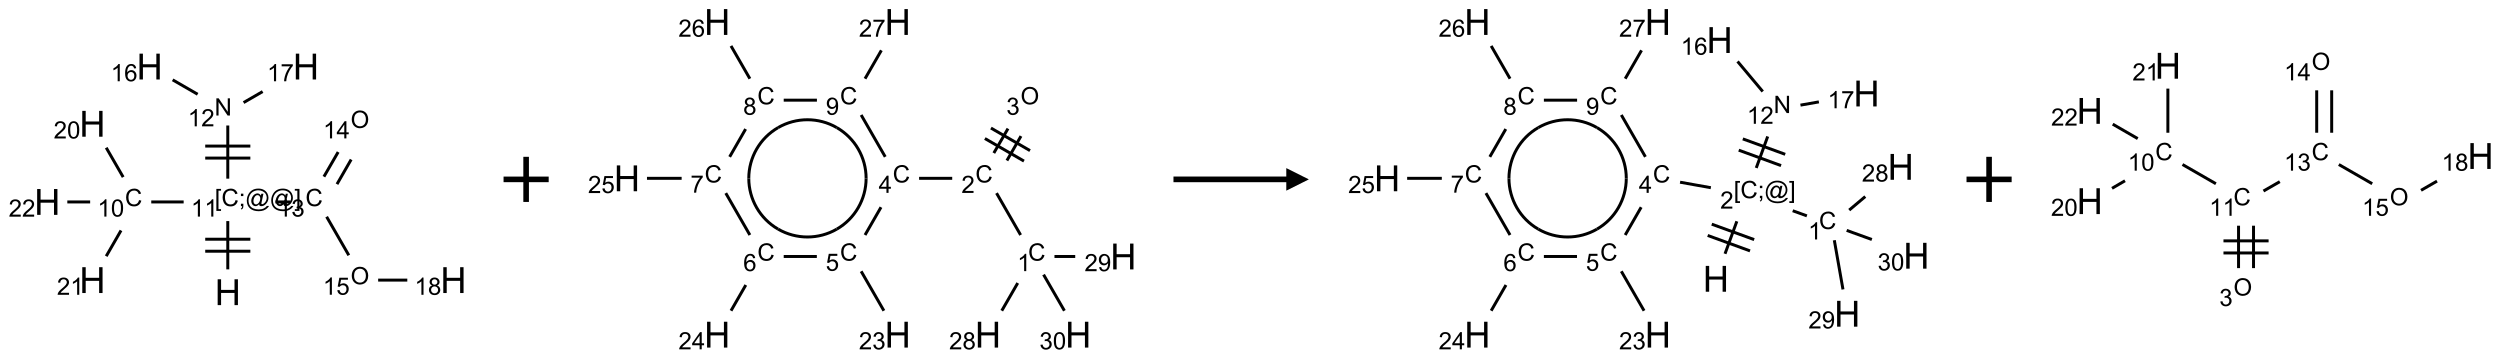 <?xml version="1.0" encoding="UTF-8"?>
<svg xmlns="http://www.w3.org/2000/svg" xmlns:xlink="http://www.w3.org/1999/xlink" width="1108" height="159" viewBox="0 0 1108 159">
<defs>
<g>
<g id="glyph-0-0">
<path d="M 2 0 L 2 -10 L 10 -10 L 10 0 Z M 2.25 -0.25 L 9.75 -0.25 L 9.75 -9.75 L 2.25 -9.75 Z M 2.25 -0.25 "/>
</g>
<g id="glyph-0-1">
<path d="M 1.281 0 L 1.281 -11.453 L 2.797 -11.453 L 2.797 -6.75 L 8.75 -6.75 L 8.75 -11.453 L 10.266 -11.453 L 10.266 0 L 8.75 0 L 8.75 -5.398 L 2.797 -5.398 L 2.797 0 Z M 1.281 0 "/>
</g>
<g id="glyph-1-0">
<path d="M 1.332 0 L 1.332 -6.668 L 6.668 -6.668 L 6.668 0 Z M 1.5 -0.168 L 6.5 -0.168 L 6.5 -6.5 L 1.5 -6.5 Z M 1.5 -0.168 "/>
</g>
<g id="glyph-1-1">
<path d="M 0.723 2.121 L 0.723 -7.637 L 2.793 -7.637 L 2.793 -6.859 L 1.66 -6.859 L 1.66 1.344 L 2.793 1.344 L 2.793 2.121 Z M 0.723 2.121 "/>
</g>
<g id="glyph-1-2">
<path d="M 6.27 -2.676 L 7.281 -2.422 C 7.07 -1.594 6.688 -0.961 6.137 -0.523 C 5.586 -0.086 4.914 0.129 4.121 0.129 C 3.297 0.129 2.629 -0.039 2.113 -0.371 C 1.598 -0.707 1.203 -1.191 0.934 -1.828 C 0.664 -2.465 0.531 -3.145 0.531 -3.875 C 0.531 -4.672 0.684 -5.363 0.988 -5.957 C 1.293 -6.547 1.723 -6.996 2.285 -7.305 C 2.844 -7.613 3.461 -7.766 4.137 -7.766 C 4.898 -7.766 5.543 -7.57 6.062 -7.184 C 6.582 -6.793 6.945 -6.246 7.152 -5.543 L 6.156 -5.309 C 5.98 -5.863 5.723 -6.266 5.387 -6.52 C 5.051 -6.773 4.625 -6.902 4.113 -6.902 C 3.527 -6.902 3.039 -6.762 2.645 -6.48 C 2.25 -6.199 1.973 -5.82 1.812 -5.348 C 1.652 -4.871 1.574 -4.383 1.574 -3.879 C 1.574 -3.23 1.668 -2.664 1.855 -2.18 C 2.047 -1.695 2.34 -1.332 2.738 -1.094 C 3.137 -0.855 3.57 -0.734 4.035 -0.734 C 4.602 -0.734 5.082 -0.898 5.473 -1.223 C 5.867 -1.551 6.133 -2.035 6.27 -2.676 Z M 6.27 -2.676 "/>
</g>
<g id="glyph-1-3">
<path d="M 0.949 -4.465 L 0.949 -5.531 L 2.016 -5.531 L 2.016 -4.465 Z M 0.949 0 L 0.949 -1.066 L 2.016 -1.066 L 2.016 0 C 2.016 0.391 1.945 0.711 1.809 0.949 C 1.668 1.191 1.449 1.379 1.145 1.512 L 0.887 1.109 C 1.082 1.023 1.23 0.895 1.324 0.727 C 1.418 0.559 1.469 0.316 1.48 0 Z M 0.949 0 "/>
</g>
<g id="glyph-1-4">
<path d="M 6.047 -0.848 C 5.82 -0.59 5.57 -0.379 5.289 -0.223 C 5.008 -0.062 4.73 0.016 4.449 0.016 C 4.141 0.016 3.84 -0.074 3.547 -0.254 C 3.254 -0.434 3.02 -0.715 2.836 -1.09 C 2.652 -1.465 2.562 -1.875 2.562 -2.324 C 2.562 -2.875 2.703 -3.43 2.988 -3.98 C 3.27 -4.535 3.621 -4.953 4.043 -5.23 C 4.461 -5.508 4.871 -5.645 5.266 -5.645 C 5.566 -5.645 5.855 -5.566 6.129 -5.41 C 6.402 -5.25 6.641 -5.012 6.84 -4.688 L 7.016 -5.496 L 7.949 -5.496 L 7.199 -2 C 7.094 -1.516 7.043 -1.246 7.043 -1.191 C 7.043 -1.098 7.078 -1.02 7.148 -0.949 C 7.219 -0.883 7.305 -0.848 7.406 -0.848 C 7.59 -0.848 7.832 -0.953 8.129 -1.168 C 8.527 -1.445 8.84 -1.816 9.07 -2.285 C 9.301 -2.75 9.418 -3.234 9.418 -3.73 C 9.418 -4.309 9.27 -4.852 8.973 -5.355 C 8.676 -5.859 8.23 -6.262 7.645 -6.562 C 7.055 -6.863 6.406 -7.016 5.691 -7.016 C 4.879 -7.016 4.137 -6.824 3.465 -6.445 C 2.793 -6.066 2.273 -5.52 1.902 -4.809 C 1.535 -4.098 1.348 -3.34 1.348 -2.527 C 1.348 -1.676 1.535 -0.941 1.902 -0.328 C 2.273 0.285 2.809 0.742 3.508 1.035 C 4.207 1.328 4.984 1.473 5.832 1.473 C 6.742 1.473 7.504 1.32 8.121 1.016 C 8.734 0.711 9.195 0.34 9.5 -0.098 L 10.441 -0.098 C 10.266 0.266 9.961 0.637 9.531 1.016 C 9.102 1.395 8.59 1.695 7.996 1.914 C 7.402 2.133 6.688 2.246 5.848 2.246 C 5.078 2.246 4.367 2.145 3.715 1.949 C 3.066 1.75 2.512 1.453 2.051 1.055 C 1.594 0.656 1.25 0.199 1.016 -0.316 C 0.723 -0.973 0.578 -1.684 0.578 -2.441 C 0.578 -3.289 0.75 -4.098 1.098 -4.863 C 1.523 -5.805 2.125 -6.527 2.902 -7.027 C 3.684 -7.527 4.629 -7.777 5.738 -7.777 C 6.602 -7.777 7.375 -7.602 8.059 -7.246 C 8.746 -6.895 9.285 -6.371 9.684 -5.672 C 10.02 -5.07 10.188 -4.418 10.188 -3.715 C 10.188 -2.707 9.832 -1.812 9.125 -1.031 C 8.492 -0.328 7.801 0.02 7.051 0.02 C 6.812 0.02 6.617 -0.016 6.473 -0.09 C 6.324 -0.16 6.215 -0.266 6.145 -0.402 C 6.102 -0.488 6.066 -0.637 6.047 -0.848 Z M 3.527 -2.262 C 3.527 -1.785 3.641 -1.414 3.863 -1.152 C 4.09 -0.887 4.348 -0.754 4.641 -0.754 C 4.836 -0.754 5.039 -0.812 5.254 -0.93 C 5.469 -1.047 5.676 -1.219 5.871 -1.449 C 6.066 -1.676 6.23 -1.969 6.355 -2.32 C 6.48 -2.672 6.543 -3.027 6.543 -3.379 C 6.543 -3.852 6.426 -4.219 6.191 -4.48 C 5.957 -4.738 5.672 -4.871 5.332 -4.871 C 5.109 -4.871 4.902 -4.812 4.707 -4.699 C 4.512 -4.586 4.32 -4.406 4.137 -4.156 C 3.953 -3.906 3.805 -3.602 3.691 -3.246 C 3.582 -2.887 3.527 -2.559 3.527 -2.262 Z M 3.527 -2.262 "/>
</g>
<g id="glyph-1-5">
<path d="M 2.27 2.121 L 0.203 2.121 L 0.203 1.344 L 1.332 1.344 L 1.332 -6.859 L 0.203 -6.859 L 0.203 -7.637 L 2.27 -7.637 Z M 2.27 2.121 "/>
</g>
<g id="glyph-1-6">
<path d="M 3.973 0 L 3.035 0 L 3.035 -5.973 C 2.809 -5.758 2.516 -5.543 2.148 -5.328 C 1.781 -5.113 1.453 -4.953 1.16 -4.844 L 1.16 -5.75 C 1.684 -5.996 2.145 -6.297 2.535 -6.645 C 2.93 -6.996 3.207 -7.336 3.371 -7.668 L 3.973 -7.668 Z M 3.973 0 "/>
</g>
<g id="glyph-1-7">
<path d="M 0.441 -3.766 C 0.441 -4.668 0.535 -5.395 0.723 -5.945 C 0.906 -6.496 1.184 -6.922 1.551 -7.219 C 1.918 -7.516 2.375 -7.668 2.934 -7.668 C 3.344 -7.668 3.703 -7.586 4.012 -7.418 C 4.32 -7.254 4.574 -7.016 4.777 -6.707 C 4.977 -6.395 5.137 -6.016 5.25 -5.57 C 5.363 -5.125 5.422 -4.523 5.422 -3.766 C 5.422 -2.871 5.328 -2.148 5.145 -1.598 C 4.961 -1.047 4.688 -0.621 4.32 -0.32 C 3.953 -0.02 3.492 0.129 2.934 0.129 C 2.195 0.129 1.617 -0.133 1.199 -0.66 C 0.695 -1.297 0.441 -2.332 0.441 -3.766 Z M 1.406 -3.766 C 1.406 -2.512 1.555 -1.68 1.848 -1.262 C 2.141 -0.848 2.5 -0.641 2.934 -0.641 C 3.363 -0.641 3.727 -0.848 4.02 -1.266 C 4.312 -1.684 4.457 -2.516 4.457 -3.766 C 4.457 -5.023 4.312 -5.859 4.02 -6.27 C 3.727 -6.684 3.359 -6.891 2.922 -6.891 C 2.492 -6.891 2.148 -6.707 1.891 -6.344 C 1.566 -5.879 1.406 -5.02 1.406 -3.766 Z M 1.406 -3.766 "/>
</g>
<g id="glyph-1-8">
<path d="M 5.371 -0.902 L 5.371 0 L 0.324 0 C 0.316 -0.227 0.352 -0.441 0.434 -0.652 C 0.562 -0.996 0.766 -1.332 1.051 -1.668 C 1.332 -2 1.742 -2.387 2.277 -2.824 C 3.105 -3.504 3.668 -4.043 3.957 -4.441 C 4.25 -4.84 4.395 -5.215 4.395 -5.566 C 4.395 -5.938 4.262 -6.254 3.996 -6.508 C 3.73 -6.762 3.387 -6.891 2.957 -6.891 C 2.508 -6.891 2.145 -6.754 1.875 -6.484 C 1.605 -6.215 1.469 -5.84 1.465 -5.359 L 0.5 -5.457 C 0.566 -6.176 0.812 -6.727 1.246 -7.102 C 1.676 -7.477 2.254 -7.668 2.98 -7.668 C 3.711 -7.668 4.293 -7.465 4.719 -7.059 C 5.145 -6.652 5.359 -6.148 5.359 -5.547 C 5.359 -5.242 5.297 -4.941 5.172 -4.645 C 5.047 -4.352 4.84 -4.039 4.551 -3.715 C 4.262 -3.387 3.777 -2.938 3.105 -2.371 C 2.543 -1.898 2.18 -1.578 2.02 -1.41 C 1.859 -1.242 1.73 -1.07 1.625 -0.902 Z M 5.371 -0.902 "/>
</g>
<g id="glyph-1-9">
<path d="M 0.812 0 L 0.812 -7.637 L 1.848 -7.637 L 5.859 -1.641 L 5.859 -7.637 L 6.828 -7.637 L 6.828 0 L 5.793 0 L 1.781 -6 L 1.781 0 Z M 0.812 0 "/>
</g>
<g id="glyph-1-10">
<path d="M 5.309 -5.766 L 4.375 -5.691 C 4.293 -6.059 4.172 -6.328 4.02 -6.496 C 3.766 -6.762 3.453 -6.895 3.082 -6.895 C 2.785 -6.895 2.523 -6.812 2.297 -6.645 C 2 -6.43 1.77 -6.117 1.598 -5.703 C 1.43 -5.289 1.34 -4.703 1.332 -3.938 C 1.559 -4.281 1.836 -4.535 2.16 -4.703 C 2.488 -4.871 2.828 -4.953 3.188 -4.953 C 3.812 -4.953 4.344 -4.723 4.785 -4.262 C 5.223 -3.801 5.441 -3.207 5.441 -2.48 C 5.441 -2 5.34 -1.555 5.133 -1.145 C 4.926 -0.73 4.641 -0.418 4.281 -0.199 C 3.922 0.02 3.512 0.129 3.051 0.129 C 2.27 0.129 1.633 -0.156 1.141 -0.73 C 0.648 -1.305 0.402 -2.254 0.402 -3.574 C 0.402 -5.051 0.672 -6.121 1.219 -6.793 C 1.695 -7.375 2.336 -7.668 3.141 -7.668 C 3.742 -7.668 4.234 -7.5 4.617 -7.16 C 5 -6.824 5.23 -6.359 5.309 -5.766 Z M 1.48 -2.473 C 1.48 -2.152 1.547 -1.844 1.684 -1.547 C 1.82 -1.25 2.016 -1.027 2.262 -0.871 C 2.508 -0.719 2.766 -0.641 3.035 -0.641 C 3.434 -0.641 3.773 -0.801 4.059 -1.121 C 4.344 -1.441 4.484 -1.875 4.484 -2.422 C 4.484 -2.949 4.344 -3.367 4.062 -3.668 C 3.781 -3.973 3.426 -4.125 3 -4.125 C 2.578 -4.125 2.219 -3.973 1.922 -3.668 C 1.625 -3.363 1.48 -2.969 1.48 -2.473 Z M 1.48 -2.473 "/>
</g>
<g id="glyph-1-11">
<path d="M 0.504 -6.637 L 0.504 -7.535 L 5.449 -7.535 L 5.449 -6.809 C 4.961 -6.289 4.48 -5.602 4.004 -4.746 C 3.527 -3.887 3.156 -3.004 2.895 -2.098 C 2.707 -1.461 2.59 -0.762 2.535 0 L 1.574 0 C 1.582 -0.602 1.703 -1.328 1.926 -2.176 C 2.152 -3.027 2.477 -3.848 2.898 -4.637 C 3.32 -5.426 3.77 -6.094 4.246 -6.637 Z M 0.504 -6.637 "/>
</g>
<g id="glyph-1-12">
<path d="M 0.449 -2.016 L 1.387 -2.141 C 1.492 -1.609 1.676 -1.227 1.934 -0.992 C 2.191 -0.758 2.508 -0.641 2.879 -0.641 C 3.32 -0.641 3.695 -0.793 3.996 -1.098 C 4.301 -1.402 4.453 -1.781 4.453 -2.234 C 4.453 -2.664 4.312 -3.02 4.031 -3.301 C 3.75 -3.578 3.391 -3.719 2.957 -3.719 C 2.781 -3.719 2.562 -3.684 2.297 -3.613 L 2.402 -4.438 C 2.465 -4.43 2.516 -4.426 2.551 -4.426 C 2.949 -4.426 3.312 -4.531 3.629 -4.738 C 3.949 -4.949 4.109 -5.27 4.109 -5.703 C 4.109 -6.047 3.992 -6.332 3.762 -6.559 C 3.527 -6.785 3.227 -6.895 2.859 -6.895 C 2.496 -6.895 2.191 -6.781 1.949 -6.551 C 1.707 -6.324 1.547 -5.98 1.48 -5.52 L 0.543 -5.688 C 0.656 -6.316 0.918 -6.805 1.324 -7.148 C 1.73 -7.492 2.234 -7.668 2.84 -7.668 C 3.254 -7.668 3.641 -7.578 3.988 -7.398 C 4.34 -7.219 4.609 -6.977 4.793 -6.668 C 4.98 -6.359 5.074 -6.031 5.074 -5.684 C 5.074 -5.352 4.984 -5.051 4.809 -4.781 C 4.629 -4.512 4.367 -4.297 4.02 -4.137 C 4.473 -4.031 4.824 -3.816 5.074 -3.488 C 5.324 -3.16 5.449 -2.75 5.449 -2.254 C 5.449 -1.59 5.203 -1.023 4.719 -0.559 C 4.234 -0.098 3.617 0.137 2.875 0.137 C 2.203 0.137 1.648 -0.062 1.207 -0.465 C 0.762 -0.863 0.512 -1.379 0.449 -2.016 Z M 0.449 -2.016 "/>
</g>
<g id="glyph-1-13">
<path d="M 0.516 -3.719 C 0.516 -4.984 0.855 -5.977 1.535 -6.695 C 2.215 -7.414 3.094 -7.77 4.172 -7.77 C 4.875 -7.77 5.512 -7.602 6.078 -7.266 C 6.645 -6.93 7.074 -6.461 7.371 -5.855 C 7.668 -5.254 7.816 -4.57 7.816 -3.809 C 7.816 -3.035 7.66 -2.34 7.348 -1.73 C 7.035 -1.117 6.594 -0.656 6.02 -0.34 C 5.449 -0.027 4.828 0.129 4.168 0.129 C 3.449 0.129 2.805 -0.043 2.238 -0.391 C 1.672 -0.738 1.246 -1.211 0.953 -1.812 C 0.66 -2.414 0.516 -3.047 0.516 -3.719 Z M 1.559 -3.703 C 1.559 -2.781 1.805 -2.059 2.301 -1.527 C 2.793 -1 3.414 -0.734 4.16 -0.734 C 4.922 -0.734 5.547 -1 6.039 -1.535 C 6.531 -2.07 6.777 -2.828 6.777 -3.812 C 6.777 -4.434 6.672 -4.977 6.461 -5.441 C 6.25 -5.902 5.945 -6.262 5.539 -6.52 C 5.133 -6.773 4.68 -6.902 4.176 -6.902 C 3.461 -6.902 2.848 -6.656 2.332 -6.164 C 1.816 -5.672 1.559 -4.852 1.559 -3.703 Z M 1.559 -3.703 "/>
</g>
<g id="glyph-1-14">
<path d="M 3.449 0 L 3.449 -1.828 L 0.137 -1.828 L 0.137 -2.688 L 3.621 -7.637 L 4.387 -7.637 L 4.387 -2.688 L 5.418 -2.688 L 5.418 -1.828 L 4.387 -1.828 L 4.387 0 Z M 3.449 -2.688 L 3.449 -6.129 L 1.059 -2.688 Z M 3.449 -2.688 "/>
</g>
<g id="glyph-1-15">
<path d="M 0.441 -2 L 1.426 -2.082 C 1.5 -1.605 1.668 -1.242 1.934 -1.004 C 2.199 -0.762 2.52 -0.641 2.895 -0.641 C 3.348 -0.641 3.73 -0.812 4.043 -1.152 C 4.355 -1.492 4.512 -1.941 4.512 -2.504 C 4.512 -3.039 4.359 -3.461 4.059 -3.77 C 3.758 -4.078 3.367 -4.234 2.879 -4.234 C 2.578 -4.234 2.305 -4.164 2.062 -4.027 C 1.82 -3.891 1.629 -3.715 1.488 -3.496 L 0.609 -3.609 L 1.348 -7.531 L 5.145 -7.531 L 5.145 -6.637 L 2.098 -6.637 L 1.688 -4.582 C 2.145 -4.902 2.625 -5.062 3.129 -5.062 C 3.797 -5.062 4.359 -4.832 4.816 -4.371 C 5.277 -3.91 5.504 -3.312 5.504 -2.59 C 5.504 -1.898 5.305 -1.301 4.902 -0.797 C 4.41 -0.18 3.742 0.129 2.895 0.129 C 2.199 0.129 1.633 -0.062 1.195 -0.453 C 0.758 -0.844 0.504 -1.359 0.441 -2 Z M 0.441 -2 "/>
</g>
<g id="glyph-1-16">
<path d="M 1.887 -4.141 C 1.496 -4.281 1.207 -4.484 1.02 -4.75 C 0.832 -5.016 0.738 -5.328 0.738 -5.699 C 0.738 -6.254 0.938 -6.719 1.34 -7.098 C 1.738 -7.477 2.27 -7.668 2.934 -7.668 C 3.598 -7.668 4.137 -7.473 4.543 -7.086 C 4.949 -6.699 5.152 -6.227 5.152 -5.672 C 5.152 -5.316 5.059 -5.008 4.871 -4.746 C 4.688 -4.484 4.406 -4.281 4.027 -4.141 C 4.496 -3.988 4.852 -3.742 5.098 -3.402 C 5.34 -3.062 5.465 -2.656 5.465 -2.184 C 5.465 -1.531 5.234 -0.98 4.77 -0.535 C 4.309 -0.09 3.703 0.129 2.949 0.129 C 2.195 0.129 1.586 -0.094 1.125 -0.539 C 0.664 -0.984 0.434 -1.543 0.434 -2.207 C 0.434 -2.703 0.559 -3.121 0.809 -3.457 C 1.062 -3.793 1.422 -4.02 1.887 -4.141 Z M 1.699 -5.73 C 1.699 -5.367 1.812 -5.074 2.047 -4.844 C 2.281 -4.613 2.582 -4.5 2.953 -4.5 C 3.312 -4.5 3.609 -4.613 3.84 -4.84 C 4.07 -5.066 4.188 -5.348 4.188 -5.676 C 4.188 -6.02 4.07 -6.309 3.832 -6.543 C 3.594 -6.777 3.297 -6.895 2.941 -6.895 C 2.586 -6.895 2.289 -6.781 2.051 -6.551 C 1.816 -6.324 1.699 -6.047 1.699 -5.73 Z M 1.395 -2.203 C 1.395 -1.938 1.461 -1.676 1.586 -1.426 C 1.711 -1.176 1.902 -0.984 2.152 -0.848 C 2.402 -0.711 2.672 -0.641 2.957 -0.641 C 3.406 -0.641 3.777 -0.785 4.066 -1.074 C 4.359 -1.363 4.504 -1.727 4.504 -2.172 C 4.504 -2.625 4.355 -2.996 4.055 -3.293 C 3.754 -3.586 3.379 -3.734 2.926 -3.734 C 2.484 -3.734 2.121 -3.59 1.832 -3.297 C 1.543 -3.004 1.395 -2.641 1.395 -2.203 Z M 1.395 -2.203 "/>
</g>
<g id="glyph-1-17">
<path d="M 0.582 -1.766 L 1.484 -1.848 C 1.562 -1.426 1.707 -1.117 1.922 -0.926 C 2.137 -0.734 2.414 -0.641 2.75 -0.641 C 3.039 -0.641 3.289 -0.707 3.508 -0.84 C 3.727 -0.973 3.902 -1.148 4.043 -1.367 C 4.18 -1.586 4.297 -1.887 4.391 -2.262 C 4.484 -2.637 4.531 -3.016 4.531 -3.406 C 4.531 -3.449 4.531 -3.512 4.527 -3.594 C 4.34 -3.297 4.082 -3.055 3.758 -2.867 C 3.434 -2.68 3.082 -2.59 2.703 -2.59 C 2.07 -2.59 1.535 -2.816 1.098 -3.277 C 0.66 -3.734 0.441 -4.34 0.441 -5.09 C 0.441 -5.863 0.672 -6.484 1.129 -6.957 C 1.586 -7.43 2.156 -7.668 2.844 -7.668 C 3.34 -7.668 3.793 -7.531 4.207 -7.266 C 4.617 -7 4.93 -6.617 5.145 -6.121 C 5.355 -5.629 5.465 -4.91 5.465 -3.973 C 5.465 -2.996 5.359 -2.223 5.145 -1.645 C 4.934 -1.066 4.617 -0.625 4.199 -0.324 C 3.781 -0.02 3.293 0.129 2.73 0.129 C 2.133 0.129 1.645 -0.035 1.266 -0.367 C 0.887 -0.699 0.66 -1.164 0.582 -1.766 Z M 4.422 -5.137 C 4.422 -5.676 4.277 -6.102 3.992 -6.418 C 3.707 -6.734 3.359 -6.891 2.957 -6.891 C 2.543 -6.891 2.18 -6.719 1.871 -6.379 C 1.562 -6.039 1.406 -5.598 1.406 -5.059 C 1.406 -4.57 1.555 -4.176 1.848 -3.871 C 2.141 -3.566 2.5 -3.418 2.934 -3.418 C 3.367 -3.418 3.723 -3.57 4.004 -3.871 C 4.281 -4.176 4.422 -4.598 4.422 -5.137 Z M 4.422 -5.137 "/>
</g>
</g>
</defs>
<path fill="none" stroke-width="0.033" stroke-linecap="butt" stroke-linejoin="miter" stroke="rgb(0%, 0%, 0%)" stroke-opacity="1" stroke-miterlimit="10" d="M 2 2.247 L 2 1.712 " transform="matrix(40, 0, 0, 40, 20.955, 29.502)"/>
<path fill="none" stroke-width="0.033" stroke-linecap="butt" stroke-linejoin="miter" stroke="rgb(0%, 0%, 0%)" stroke-opacity="1" stroke-miterlimit="10" d="M 2.25 1.913 L 1.75 1.913 " transform="matrix(40, 0, 0, 40, 20.955, 29.502)"/>
<path fill="none" stroke-width="0.033" stroke-linecap="butt" stroke-linejoin="miter" stroke="rgb(0%, 0%, 0%)" stroke-opacity="1" stroke-miterlimit="10" d="M 2.25 2.046 L 1.75 2.046 " transform="matrix(40, 0, 0, 40, 20.955, 29.502)"/>
<path fill="none" stroke-width="0.033" stroke-linecap="butt" stroke-linejoin="miter" stroke="rgb(0%, 0%, 0%)" stroke-opacity="1" stroke-miterlimit="10" d="M 1.511 1.5 L 1.152 1.5 " transform="matrix(40, 0, 0, 40, 20.955, 29.502)"/>
<path fill="none" stroke-width="0.033" stroke-linecap="butt" stroke-linejoin="miter" stroke="rgb(0%, 0%, 0%)" stroke-opacity="1" stroke-miterlimit="10" d="M 0.841 1.225 L 0.653 0.899 " transform="matrix(40, 0, 0, 40, 20.955, 29.502)"/>
<path fill="none" stroke-width="0.033" stroke-linecap="butt" stroke-linejoin="miter" stroke="rgb(0%, 0%, 0%)" stroke-opacity="1" stroke-miterlimit="10" d="M 0.817 1.816 L 0.653 2.101 " transform="matrix(40, 0, 0, 40, 20.955, 29.502)"/>
<path fill="none" stroke-width="0.033" stroke-linecap="butt" stroke-linejoin="miter" stroke="rgb(0%, 0%, 0%)" stroke-opacity="1" stroke-miterlimit="10" d="M 0.475 1.5 L 0.222 1.5 " transform="matrix(40, 0, 0, 40, 20.955, 29.502)"/>
<path fill="none" stroke-width="0.033" stroke-linecap="butt" stroke-linejoin="miter" stroke="rgb(0%, 0%, 0%)" stroke-opacity="1" stroke-miterlimit="10" d="M 2 1.242 L 2 0.653 " transform="matrix(40, 0, 0, 40, 20.955, 29.502)"/>
<path fill="none" stroke-width="0.033" stroke-linecap="butt" stroke-linejoin="miter" stroke="rgb(0%, 0%, 0%)" stroke-opacity="1" stroke-miterlimit="10" d="M 2.25 0.881 L 1.75 0.881 " transform="matrix(40, 0, 0, 40, 20.955, 29.502)"/>
<path fill="none" stroke-width="0.033" stroke-linecap="butt" stroke-linejoin="miter" stroke="rgb(0%, 0%, 0%)" stroke-opacity="1" stroke-miterlimit="10" d="M 2.25 1.014 L 1.75 1.014 " transform="matrix(40, 0, 0, 40, 20.955, 29.502)"/>
<path fill="none" stroke-width="0.033" stroke-linecap="butt" stroke-linejoin="miter" stroke="rgb(0%, 0%, 0%)" stroke-opacity="1" stroke-miterlimit="10" d="M 1.666 0.307 L 1.389 0.147 " transform="matrix(40, 0, 0, 40, 20.955, 29.502)"/>
<path fill="none" stroke-width="0.033" stroke-linecap="butt" stroke-linejoin="miter" stroke="rgb(0%, 0%, 0%)" stroke-opacity="1" stroke-miterlimit="10" d="M 2.175 0.399 L 2.386 0.277 " transform="matrix(40, 0, 0, 40, 20.955, 29.502)"/>
<path fill="none" stroke-width="0.033" stroke-linecap="butt" stroke-linejoin="miter" stroke="rgb(0%, 0%, 0%)" stroke-opacity="1" stroke-miterlimit="10" d="M 2.527 1.5 L 2.694 1.5 " transform="matrix(40, 0, 0, 40, 20.955, 29.502)"/>
<path fill="none" stroke-width="0.033" stroke-linecap="butt" stroke-linejoin="miter" stroke="rgb(0%, 0%, 0%)" stroke-opacity="1" stroke-miterlimit="10" d="M 3.21 1.303 L 3.367 1.03 " transform="matrix(40, 0, 0, 40, 20.955, 29.502)"/>
<path fill="none" stroke-width="0.033" stroke-linecap="butt" stroke-linejoin="miter" stroke="rgb(0%, 0%, 0%)" stroke-opacity="1" stroke-miterlimit="10" d="M 3.065 1.22 L 3.223 0.947 " transform="matrix(40, 0, 0, 40, 20.955, 29.502)"/>
<path fill="none" stroke-width="0.033" stroke-linecap="butt" stroke-linejoin="miter" stroke="rgb(0%, 0%, 0%)" stroke-opacity="1" stroke-miterlimit="10" d="M 3.095 1.664 L 3.341 2.091 " transform="matrix(40, 0, 0, 40, 20.955, 29.502)"/>
<path fill="none" stroke-width="0.033" stroke-linecap="butt" stroke-linejoin="miter" stroke="rgb(0%, 0%, 0%)" stroke-opacity="1" stroke-miterlimit="10" d="M 3.666 2.366 L 3.989 2.366 " transform="matrix(40, 0, 0, 40, 20.955, 29.502)"/>
<g fill="rgb(0%, 0%, 0%)" fill-opacity="1">
<use xlink:href="#glyph-0-1" x="95.184" y="135.23"/>
</g>
<g fill="rgb(0%, 0%, 0%)" fill-opacity="1">
<use xlink:href="#glyph-1-1" x="95.168" y="91.355"/>
<use xlink:href="#glyph-1-2" x="98.132" y="91.355"/>
<use xlink:href="#glyph-1-3" x="105.835" y="91.355"/>
<use xlink:href="#glyph-1-4" x="108.798" y="91.355"/>
<use xlink:href="#glyph-1-4" x="119.626" y="91.355"/>
<use xlink:href="#glyph-1-5" x="130.454" y="91.355"/>
</g>
<g fill="rgb(0%, 0%, 0%)" fill-opacity="1">
<use xlink:href="#glyph-1-6" x="84.652" y="95.984"/>
<use xlink:href="#glyph-1-6" x="90.585" y="95.984"/>
</g>
<g fill="rgb(0%, 0%, 0%)" fill-opacity="1">
<use xlink:href="#glyph-1-2" x="55.363" y="91.348"/>
</g>
<g fill="rgb(0%, 0%, 0%)" fill-opacity="1">
<use xlink:href="#glyph-1-6" x="43.203" y="95.984"/>
<use xlink:href="#glyph-1-7" x="49.135" y="95.984"/>
</g>
<g fill="rgb(0%, 0%, 0%)" fill-opacity="1">
<use xlink:href="#glyph-0-1" x="35.184" y="60.59"/>
</g>
<g fill="rgb(0%, 0%, 0%)" fill-opacity="1">
<use xlink:href="#glyph-1-8" x="23.777" y="61.379"/>
<use xlink:href="#glyph-1-7" x="29.71" y="61.379"/>
</g>
<g fill="rgb(0%, 0%, 0%)" fill-opacity="1">
<use xlink:href="#glyph-0-1" x="35.184" y="129.871"/>
</g>
<g fill="rgb(0%, 0%, 0%)" fill-opacity="1">
<use xlink:href="#glyph-1-8" x="25.223" y="130.664"/>
<use xlink:href="#glyph-1-6" x="31.155" y="130.664"/>
</g>
<g fill="rgb(0%, 0%, 0%)" fill-opacity="1">
<use xlink:href="#glyph-0-1" x="15.184" y="95.23"/>
</g>
<g fill="rgb(0%, 0%, 0%)" fill-opacity="1">
<use xlink:href="#glyph-1-8" x="3.828" y="96.023"/>
<use xlink:href="#glyph-1-8" x="9.76" y="96.023"/>
</g>
<g fill="rgb(0%, 0%, 0%)" fill-opacity="1">
<use xlink:href="#glyph-1-9" x="95.082" y="51.215"/>
</g>
<g fill="rgb(0%, 0%, 0%)" fill-opacity="1">
<use xlink:href="#glyph-1-6" x="83.254" y="55.984"/>
<use xlink:href="#glyph-1-8" x="89.186" y="55.984"/>
</g>
<g fill="rgb(0%, 0%, 0%)" fill-opacity="1">
<use xlink:href="#glyph-0-1" x="60.543" y="35.23"/>
</g>
<g fill="rgb(0%, 0%, 0%)" fill-opacity="1">
<use xlink:href="#glyph-1-6" x="49.113" y="36.023"/>
<use xlink:href="#glyph-1-10" x="55.046" y="36.023"/>
</g>
<g fill="rgb(0%, 0%, 0%)" fill-opacity="1">
<use xlink:href="#glyph-0-1" x="129.824" y="35.23"/>
</g>
<g fill="rgb(0%, 0%, 0%)" fill-opacity="1">
<use xlink:href="#glyph-1-6" x="118.391" y="36.023"/>
<use xlink:href="#glyph-1-11" x="124.323" y="36.023"/>
</g>
<g fill="rgb(0%, 0%, 0%)" fill-opacity="1">
<use xlink:href="#glyph-1-2" x="135.363" y="91.348"/>
</g>
<g fill="rgb(0%, 0%, 0%)" fill-opacity="1">
<use xlink:href="#glyph-1-6" x="123.176" y="95.984"/>
<use xlink:href="#glyph-1-12" x="129.108" y="95.984"/>
</g>
<g fill="rgb(0%, 0%, 0%)" fill-opacity="1">
<use xlink:href="#glyph-1-13" x="155.379" y="56.711"/>
</g>
<g fill="rgb(0%, 0%, 0%)" fill-opacity="1">
<use xlink:href="#glyph-1-6" x="143.207" y="61.34"/>
<use xlink:href="#glyph-1-14" x="149.139" y="61.34"/>
</g>
<g fill="rgb(0%, 0%, 0%)" fill-opacity="1">
<use xlink:href="#glyph-1-13" x="155.379" y="125.992"/>
</g>
<g fill="rgb(0%, 0%, 0%)" fill-opacity="1">
<use xlink:href="#glyph-1-6" x="143.121" y="130.625"/>
<use xlink:href="#glyph-1-15" x="149.053" y="130.625"/>
</g>
<g fill="rgb(0%, 0%, 0%)" fill-opacity="1">
<use xlink:href="#glyph-0-1" x="195.184" y="129.871"/>
</g>
<g fill="rgb(0%, 0%, 0%)" fill-opacity="1">
<use xlink:href="#glyph-1-6" x="183.73" y="130.664"/>
<use xlink:href="#glyph-1-16" x="189.663" y="130.664"/>
</g>
<path fill="none" stroke-width="0.062" stroke-linecap="butt" stroke-linejoin="miter" stroke="rgb(0%, 0%, 0%)" stroke-opacity="1" stroke-miterlimit="10" d="M -0 0 L 0.5 0 M 0.25 -0.25 L 0.25 0.25 " transform="matrix(40, 0, 0, 40, 223.178, 79.5)"/>
<path fill="none" stroke-width="0.033" stroke-linecap="butt" stroke-linejoin="miter" stroke="rgb(0%, 0%, 0%)" stroke-opacity="1" stroke-miterlimit="10" d="M 4.362 2.36 L 4.095 1.896 " transform="matrix(40, 0, 0, 40, 277.861, 9.754)"/>
<path fill="none" stroke-width="0.033" stroke-linecap="butt" stroke-linejoin="miter" stroke="rgb(0%, 0%, 0%)" stroke-opacity="1" stroke-miterlimit="10" d="M 4.21 1.535 L 4.366 1.264 " transform="matrix(40, 0, 0, 40, 277.861, 9.754)"/>
<path fill="none" stroke-width="0.033" stroke-linecap="butt" stroke-linejoin="miter" stroke="rgb(0%, 0%, 0%)" stroke-opacity="1" stroke-miterlimit="10" d="M 4.065 1.452 L 4.222 1.181 " transform="matrix(40, 0, 0, 40, 277.861, 9.754)"/>
<path fill="none" stroke-width="0.033" stroke-linecap="butt" stroke-linejoin="miter" stroke="rgb(0%, 0%, 0%)" stroke-opacity="1" stroke-miterlimit="10" d="M 4.466 1.425 L 4.033 1.175 " transform="matrix(40, 0, 0, 40, 277.861, 9.754)"/>
<path fill="none" stroke-width="0.033" stroke-linecap="butt" stroke-linejoin="miter" stroke="rgb(0%, 0%, 0%)" stroke-opacity="1" stroke-miterlimit="10" d="M 4.399 1.541 L 3.966 1.291 " transform="matrix(40, 0, 0, 40, 277.861, 9.754)"/>
<path fill="none" stroke-width="0.033" stroke-linecap="butt" stroke-linejoin="miter" stroke="rgb(0%, 0%, 0%)" stroke-opacity="1" stroke-miterlimit="10" d="M 3.604 1.732 L 3.237 1.732 " transform="matrix(40, 0, 0, 40, 277.861, 9.754)"/>
<path fill="none" stroke-width="0.033" stroke-linecap="butt" stroke-linejoin="miter" stroke="rgb(0%, 0%, 0%)" stroke-opacity="1" stroke-miterlimit="10" d="M 2.815 2.052 L 2.638 2.36 " transform="matrix(40, 0, 0, 40, 277.861, 9.754)"/>
<path fill="none" stroke-width="0.033" stroke-linecap="butt" stroke-linejoin="miter" stroke="rgb(0%, 0%, 0%)" stroke-opacity="1" stroke-miterlimit="10" d="M 2.595 2.762 L 2.847 3.199 " transform="matrix(40, 0, 0, 40, 277.861, 9.754)"/>
<path fill="none" stroke-width="0.033" stroke-linecap="butt" stroke-linejoin="miter" stroke="rgb(0%, 0%, 0%)" stroke-opacity="1" stroke-miterlimit="10" d="M 2.104 2.598 L 1.737 2.598 " transform="matrix(40, 0, 0, 40, 277.861, 9.754)"/>
<path fill="none" stroke-width="0.033" stroke-linecap="butt" stroke-linejoin="miter" stroke="rgb(0%, 0%, 0%)" stroke-opacity="1" stroke-miterlimit="10" d="M 1.317 2.914 L 1.153 3.199 " transform="matrix(40, 0, 0, 40, 277.861, 9.754)"/>
<path fill="none" stroke-width="0.033" stroke-linecap="butt" stroke-linejoin="miter" stroke="rgb(0%, 0%, 0%)" stroke-opacity="1" stroke-miterlimit="10" d="M 1.362 2.36 L 1.095 1.896 " transform="matrix(40, 0, 0, 40, 277.861, 9.754)"/>
<path fill="none" stroke-width="0.033" stroke-linecap="butt" stroke-linejoin="miter" stroke="rgb(0%, 0%, 0%)" stroke-opacity="1" stroke-miterlimit="10" d="M 0.606 1.732 L 0.222 1.732 " transform="matrix(40, 0, 0, 40, 277.861, 9.754)"/>
<path fill="none" stroke-width="0.033" stroke-linecap="butt" stroke-linejoin="miter" stroke="rgb(0%, 0%, 0%)" stroke-opacity="1" stroke-miterlimit="10" d="M 1.138 1.494 L 1.315 1.186 " transform="matrix(40, 0, 0, 40, 277.861, 9.754)"/>
<path fill="none" stroke-width="0.033" stroke-linecap="butt" stroke-linejoin="miter" stroke="rgb(0%, 0%, 0%)" stroke-opacity="1" stroke-miterlimit="10" d="M 1.362 0.628 L 1.153 0.265 " transform="matrix(40, 0, 0, 40, 277.861, 9.754)"/>
<path fill="none" stroke-width="0.033" stroke-linecap="butt" stroke-linejoin="miter" stroke="rgb(0%, 0%, 0%)" stroke-opacity="1" stroke-miterlimit="10" d="M 1.737 0.866 L 2.105 0.866 " transform="matrix(40, 0, 0, 40, 277.861, 9.754)"/>
<path fill="none" stroke-width="0.033" stroke-linecap="butt" stroke-linejoin="miter" stroke="rgb(0%, 0%, 0%)" stroke-opacity="1" stroke-miterlimit="10" d="M 2.595 1.03 L 2.862 1.494 " transform="matrix(40, 0, 0, 40, 277.861, 9.754)"/>
<path fill="none" stroke-width="0.033" stroke-linecap="butt" stroke-linejoin="miter" stroke="rgb(0%, 0%, 0%)" stroke-opacity="1" stroke-miterlimit="10" d="M 2.638 0.628 L 2.819 0.314 " transform="matrix(40, 0, 0, 40, 277.861, 9.754)"/>
<path fill="none" stroke-width="0.033" stroke-linecap="butt" stroke-linejoin="miter" stroke="rgb(0%, 0%, 0%)" stroke-opacity="1" stroke-miterlimit="10" d="M 4.33 2.892 L 4.153 3.199 " transform="matrix(40, 0, 0, 40, 277.861, 9.754)"/>
<path fill="none" stroke-width="0.033" stroke-linecap="butt" stroke-linejoin="miter" stroke="rgb(0%, 0%, 0%)" stroke-opacity="1" stroke-miterlimit="10" d="M 4.737 2.598 L 4.967 2.598 " transform="matrix(40, 0, 0, 40, 277.861, 9.754)"/>
<path fill="none" stroke-width="0.033" stroke-linecap="butt" stroke-linejoin="miter" stroke="rgb(0%, 0%, 0%)" stroke-opacity="1" stroke-miterlimit="10" d="M 4.616 2.799 L 4.847 3.199 " transform="matrix(40, 0, 0, 40, 277.861, 9.754)"/>
<path fill="none" stroke-width="0.033" stroke-linecap="butt" stroke-linejoin="miter" stroke="rgb(0%, 0%, 0%)" stroke-opacity="1" stroke-miterlimit="10" d="M 2.65 1.732 C 2.65 1.964 2.526 2.179 2.325 2.295 " transform="matrix(40, 0, 0, 40, 277.861, 9.754)"/>
<path fill="none" stroke-width="0.033" stroke-linecap="butt" stroke-linejoin="miter" stroke="rgb(0%, 0%, 0%)" stroke-opacity="1" stroke-miterlimit="10" d="M 2.325 1.17 C 2.526 1.286 2.65 1.5 2.65 1.732 " transform="matrix(40, 0, 0, 40, 277.861, 9.754)"/>
<path fill="none" stroke-width="0.033" stroke-linecap="butt" stroke-linejoin="miter" stroke="rgb(0%, 0%, 0%)" stroke-opacity="1" stroke-miterlimit="10" d="M 1.675 1.17 C 1.876 1.054 2.124 1.054 2.325 1.17 " transform="matrix(40, 0, 0, 40, 277.861, 9.754)"/>
<path fill="none" stroke-width="0.033" stroke-linecap="butt" stroke-linejoin="miter" stroke="rgb(0%, 0%, 0%)" stroke-opacity="1" stroke-miterlimit="10" d="M 1.35 1.732 C 1.35 1.5 1.474 1.286 1.675 1.17 " transform="matrix(40, 0, 0, 40, 277.861, 9.754)"/>
<path fill="none" stroke-width="0.033" stroke-linecap="butt" stroke-linejoin="miter" stroke="rgb(0%, 0%, 0%)" stroke-opacity="1" stroke-miterlimit="10" d="M 1.675 2.295 C 1.474 2.179 1.35 1.964 1.35 1.732 " transform="matrix(40, 0, 0, 40, 277.861, 9.754)"/>
<path fill="none" stroke-width="0.033" stroke-linecap="butt" stroke-linejoin="miter" stroke="rgb(0%, 0%, 0%)" stroke-opacity="1" stroke-miterlimit="10" d="M 2.325 2.295 C 2.124 2.411 1.876 2.411 1.675 2.295 " transform="matrix(40, 0, 0, 40, 277.861, 9.754)"/>
<g fill="rgb(0%, 0%, 0%)" fill-opacity="1">
<use xlink:href="#glyph-1-2" x="455.645" y="115.523"/>
</g>
<g fill="rgb(0%, 0%, 0%)" fill-opacity="1">
<use xlink:href="#glyph-1-6" x="450.863" y="120.156"/>
</g>
<g fill="rgb(0%, 0%, 0%)" fill-opacity="1">
<use xlink:href="#glyph-1-2" x="432.27" y="80.879"/>
</g>
<g fill="rgb(0%, 0%, 0%)" fill-opacity="1">
<use xlink:href="#glyph-1-8" x="426.098" y="85.516"/>
</g>
<g fill="rgb(0%, 0%, 0%)" fill-opacity="1">
<use xlink:href="#glyph-1-13" x="452.285" y="46.242"/>
</g>
<g fill="rgb(0%, 0%, 0%)" fill-opacity="1">
<use xlink:href="#glyph-1-12" x="446.016" y="50.875"/>
</g>
<g fill="rgb(0%, 0%, 0%)" fill-opacity="1">
<use xlink:href="#glyph-1-2" x="395.645" y="80.879"/>
</g>
<g fill="rgb(0%, 0%, 0%)" fill-opacity="1">
<use xlink:href="#glyph-1-14" x="389.422" y="85.484"/>
</g>
<g fill="rgb(0%, 0%, 0%)" fill-opacity="1">
<use xlink:href="#glyph-1-2" x="372.27" y="115.523"/>
</g>
<g fill="rgb(0%, 0%, 0%)" fill-opacity="1">
<use xlink:href="#glyph-1-15" x="365.957" y="120.023"/>
</g>
<g fill="rgb(0%, 0%, 0%)" fill-opacity="1">
<use xlink:href="#glyph-0-1" x="392.09" y="154.047"/>
</g>
<g fill="rgb(0%, 0%, 0%)" fill-opacity="1">
<use xlink:href="#glyph-1-8" x="380.656" y="154.836"/>
<use xlink:href="#glyph-1-12" x="386.589" y="154.836"/>
</g>
<g fill="rgb(0%, 0%, 0%)" fill-opacity="1">
<use xlink:href="#glyph-1-2" x="335.645" y="115.523"/>
</g>
<g fill="rgb(0%, 0%, 0%)" fill-opacity="1">
<use xlink:href="#glyph-1-10" x="329.398" y="120.156"/>
</g>
<g fill="rgb(0%, 0%, 0%)" fill-opacity="1">
<use xlink:href="#glyph-0-1" x="312.09" y="154.047"/>
</g>
<g fill="rgb(0%, 0%, 0%)" fill-opacity="1">
<use xlink:href="#glyph-1-8" x="300.688" y="154.836"/>
<use xlink:href="#glyph-1-14" x="306.62" y="154.836"/>
</g>
<g fill="rgb(0%, 0%, 0%)" fill-opacity="1">
<use xlink:href="#glyph-1-2" x="312.27" y="80.879"/>
</g>
<g fill="rgb(0%, 0%, 0%)" fill-opacity="1">
<use xlink:href="#glyph-1-11" x="306.016" y="85.387"/>
</g>
<g fill="rgb(0%, 0%, 0%)" fill-opacity="1">
<use xlink:href="#glyph-0-1" x="272.09" y="84.762"/>
</g>
<g fill="rgb(0%, 0%, 0%)" fill-opacity="1">
<use xlink:href="#glyph-1-8" x="260.598" y="85.555"/>
<use xlink:href="#glyph-1-15" x="266.53" y="85.555"/>
</g>
<g fill="rgb(0%, 0%, 0%)" fill-opacity="1">
<use xlink:href="#glyph-1-2" x="335.645" y="46.238"/>
</g>
<g fill="rgb(0%, 0%, 0%)" fill-opacity="1">
<use xlink:href="#glyph-1-16" x="329.375" y="50.875"/>
</g>
<g fill="rgb(0%, 0%, 0%)" fill-opacity="1">
<use xlink:href="#glyph-0-1" x="312.09" y="15.48"/>
</g>
<g fill="rgb(0%, 0%, 0%)" fill-opacity="1">
<use xlink:href="#glyph-1-8" x="300.66" y="16.273"/>
<use xlink:href="#glyph-1-10" x="306.592" y="16.273"/>
</g>
<g fill="rgb(0%, 0%, 0%)" fill-opacity="1">
<use xlink:href="#glyph-1-2" x="372.27" y="46.238"/>
</g>
<g fill="rgb(0%, 0%, 0%)" fill-opacity="1">
<use xlink:href="#glyph-1-17" x="366" y="50.875"/>
</g>
<g fill="rgb(0%, 0%, 0%)" fill-opacity="1">
<use xlink:href="#glyph-0-1" x="392.09" y="15.48"/>
</g>
<g fill="rgb(0%, 0%, 0%)" fill-opacity="1">
<use xlink:href="#glyph-1-8" x="380.656" y="16.273"/>
<use xlink:href="#glyph-1-11" x="386.589" y="16.273"/>
</g>
<g fill="rgb(0%, 0%, 0%)" fill-opacity="1">
<use xlink:href="#glyph-0-1" x="432.09" y="154.047"/>
</g>
<g fill="rgb(0%, 0%, 0%)" fill-opacity="1">
<use xlink:href="#glyph-1-8" x="420.641" y="154.836"/>
<use xlink:href="#glyph-1-16" x="426.573" y="154.836"/>
</g>
<g fill="rgb(0%, 0%, 0%)" fill-opacity="1">
<use xlink:href="#glyph-0-1" x="492.09" y="119.406"/>
</g>
<g fill="rgb(0%, 0%, 0%)" fill-opacity="1">
<use xlink:href="#glyph-1-8" x="480.641" y="120.195"/>
<use xlink:href="#glyph-1-17" x="486.573" y="120.195"/>
</g>
<g fill="rgb(0%, 0%, 0%)" fill-opacity="1">
<use xlink:href="#glyph-0-1" x="472.09" y="154.047"/>
</g>
<g fill="rgb(0%, 0%, 0%)" fill-opacity="1">
<use xlink:href="#glyph-1-12" x="460.68" y="154.836"/>
<use xlink:href="#glyph-1-7" x="466.612" y="154.836"/>
</g>
<path fill-rule="nonzero" fill="rgb(0%, 0%, 0%)" fill-opacity="1" d="M 520.082 80.75 L 570.082 80.75 L 570.082 84.5 L 580.082 79.5 L 570.082 74.5 L 570.082 78.25 L 520.082 78.25 "/>
<path fill="none" stroke-width="0.033" stroke-linecap="butt" stroke-linejoin="miter" stroke="rgb(0%, 0%, 0%)" stroke-opacity="1" stroke-miterlimit="10" d="M 3.744 2.568 L 3.875 2.208 " transform="matrix(40, 0, 0, 40, 614.768, 9.754)"/>
<path fill="none" stroke-width="0.033" stroke-linecap="butt" stroke-linejoin="miter" stroke="rgb(0%, 0%, 0%)" stroke-opacity="1" stroke-miterlimit="10" d="M 4.067 2.411 L 3.597 2.24 " transform="matrix(40, 0, 0, 40, 614.768, 9.754)"/>
<path fill="none" stroke-width="0.033" stroke-linecap="butt" stroke-linejoin="miter" stroke="rgb(0%, 0%, 0%)" stroke-opacity="1" stroke-miterlimit="10" d="M 4.021 2.536 L 3.552 2.365 " transform="matrix(40, 0, 0, 40, 614.768, 9.754)"/>
<path fill="none" stroke-width="0.033" stroke-linecap="butt" stroke-linejoin="miter" stroke="rgb(0%, 0%, 0%)" stroke-opacity="1" stroke-miterlimit="10" d="M 4.494 2.091 L 4.651 2.148 " transform="matrix(40, 0, 0, 40, 614.768, 9.754)"/>
<path fill="none" stroke-width="0.033" stroke-linecap="butt" stroke-linejoin="miter" stroke="rgb(0%, 0%, 0%)" stroke-opacity="1" stroke-miterlimit="10" d="M 5.12 2.084 L 5.298 1.934 " transform="matrix(40, 0, 0, 40, 614.768, 9.754)"/>
<path fill="none" stroke-width="0.033" stroke-linecap="butt" stroke-linejoin="miter" stroke="rgb(0%, 0%, 0%)" stroke-opacity="1" stroke-miterlimit="10" d="M 4.955 2.418 L 5.051 2.963 " transform="matrix(40, 0, 0, 40, 614.768, 9.754)"/>
<path fill="none" stroke-width="0.033" stroke-linecap="butt" stroke-linejoin="miter" stroke="rgb(0%, 0%, 0%)" stroke-opacity="1" stroke-miterlimit="10" d="M 5.092 2.309 L 5.371 2.41 " transform="matrix(40, 0, 0, 40, 614.768, 9.754)"/>
<path fill="none" stroke-width="0.033" stroke-linecap="butt" stroke-linejoin="miter" stroke="rgb(0%, 0%, 0%)" stroke-opacity="1" stroke-miterlimit="10" d="M 3.587 1.836 L 3.246 1.775 " transform="matrix(40, 0, 0, 40, 614.768, 9.754)"/>
<path fill="none" stroke-width="0.033" stroke-linecap="butt" stroke-linejoin="miter" stroke="rgb(0%, 0%, 0%)" stroke-opacity="1" stroke-miterlimit="10" d="M 2.815 2.052 L 2.638 2.36 " transform="matrix(40, 0, 0, 40, 614.768, 9.754)"/>
<path fill="none" stroke-width="0.033" stroke-linecap="butt" stroke-linejoin="miter" stroke="rgb(0%, 0%, 0%)" stroke-opacity="1" stroke-miterlimit="10" d="M 2.595 2.762 L 2.847 3.199 " transform="matrix(40, 0, 0, 40, 614.768, 9.754)"/>
<path fill="none" stroke-width="0.033" stroke-linecap="butt" stroke-linejoin="miter" stroke="rgb(0%, 0%, 0%)" stroke-opacity="1" stroke-miterlimit="10" d="M 2.104 2.598 L 1.737 2.598 " transform="matrix(40, 0, 0, 40, 614.768, 9.754)"/>
<path fill="none" stroke-width="0.033" stroke-linecap="butt" stroke-linejoin="miter" stroke="rgb(0%, 0%, 0%)" stroke-opacity="1" stroke-miterlimit="10" d="M 1.317 2.914 L 1.153 3.199 " transform="matrix(40, 0, 0, 40, 614.768, 9.754)"/>
<path fill="none" stroke-width="0.033" stroke-linecap="butt" stroke-linejoin="miter" stroke="rgb(0%, 0%, 0%)" stroke-opacity="1" stroke-miterlimit="10" d="M 1.362 2.36 L 1.095 1.896 " transform="matrix(40, 0, 0, 40, 614.768, 9.754)"/>
<path fill="none" stroke-width="0.033" stroke-linecap="butt" stroke-linejoin="miter" stroke="rgb(0%, 0%, 0%)" stroke-opacity="1" stroke-miterlimit="10" d="M 0.606 1.732 L 0.222 1.732 " transform="matrix(40, 0, 0, 40, 614.768, 9.754)"/>
<path fill="none" stroke-width="0.033" stroke-linecap="butt" stroke-linejoin="miter" stroke="rgb(0%, 0%, 0%)" stroke-opacity="1" stroke-miterlimit="10" d="M 1.138 1.494 L 1.315 1.186 " transform="matrix(40, 0, 0, 40, 614.768, 9.754)"/>
<path fill="none" stroke-width="0.033" stroke-linecap="butt" stroke-linejoin="miter" stroke="rgb(0%, 0%, 0%)" stroke-opacity="1" stroke-miterlimit="10" d="M 1.362 0.628 L 1.153 0.265 " transform="matrix(40, 0, 0, 40, 614.768, 9.754)"/>
<path fill="none" stroke-width="0.033" stroke-linecap="butt" stroke-linejoin="miter" stroke="rgb(0%, 0%, 0%)" stroke-opacity="1" stroke-miterlimit="10" d="M 1.737 0.866 L 2.105 0.866 " transform="matrix(40, 0, 0, 40, 614.768, 9.754)"/>
<path fill="none" stroke-width="0.033" stroke-linecap="butt" stroke-linejoin="miter" stroke="rgb(0%, 0%, 0%)" stroke-opacity="1" stroke-miterlimit="10" d="M 2.595 1.03 L 2.862 1.494 " transform="matrix(40, 0, 0, 40, 614.768, 9.754)"/>
<path fill="none" stroke-width="0.033" stroke-linecap="butt" stroke-linejoin="miter" stroke="rgb(0%, 0%, 0%)" stroke-opacity="1" stroke-miterlimit="10" d="M 2.638 0.628 L 2.819 0.314 " transform="matrix(40, 0, 0, 40, 614.768, 9.754)"/>
<path fill="none" stroke-width="0.033" stroke-linecap="butt" stroke-linejoin="miter" stroke="rgb(0%, 0%, 0%)" stroke-opacity="1" stroke-miterlimit="10" d="M 4.09 1.617 L 4.217 1.268 " transform="matrix(40, 0, 0, 40, 614.768, 9.754)"/>
<path fill="none" stroke-width="0.033" stroke-linecap="butt" stroke-linejoin="miter" stroke="rgb(0%, 0%, 0%)" stroke-opacity="1" stroke-miterlimit="10" d="M 4.411 1.466 L 3.941 1.295 " transform="matrix(40, 0, 0, 40, 614.768, 9.754)"/>
<path fill="none" stroke-width="0.033" stroke-linecap="butt" stroke-linejoin="miter" stroke="rgb(0%, 0%, 0%)" stroke-opacity="1" stroke-miterlimit="10" d="M 4.365 1.591 L 3.896 1.42 " transform="matrix(40, 0, 0, 40, 614.768, 9.754)"/>
<path fill="none" stroke-width="0.033" stroke-linecap="butt" stroke-linejoin="miter" stroke="rgb(0%, 0%, 0%)" stroke-opacity="1" stroke-miterlimit="10" d="M 4.162 0.77 L 3.883 0.437 " transform="matrix(40, 0, 0, 40, 614.768, 9.754)"/>
<path fill="none" stroke-width="0.033" stroke-linecap="butt" stroke-linejoin="miter" stroke="rgb(0%, 0%, 0%)" stroke-opacity="1" stroke-miterlimit="10" d="M 4.58 0.921 L 4.784 0.885 " transform="matrix(40, 0, 0, 40, 614.768, 9.754)"/>
<path fill="none" stroke-width="0.033" stroke-linecap="butt" stroke-linejoin="miter" stroke="rgb(0%, 0%, 0%)" stroke-opacity="1" stroke-miterlimit="10" d="M 2.65 1.732 C 2.65 1.964 2.526 2.179 2.325 2.295 " transform="matrix(40, 0, 0, 40, 614.768, 9.754)"/>
<path fill="none" stroke-width="0.033" stroke-linecap="butt" stroke-linejoin="miter" stroke="rgb(0%, 0%, 0%)" stroke-opacity="1" stroke-miterlimit="10" d="M 2.325 1.17 C 2.526 1.286 2.65 1.5 2.65 1.732 " transform="matrix(40, 0, 0, 40, 614.768, 9.754)"/>
<path fill="none" stroke-width="0.033" stroke-linecap="butt" stroke-linejoin="miter" stroke="rgb(0%, 0%, 0%)" stroke-opacity="1" stroke-miterlimit="10" d="M 1.675 1.17 C 1.876 1.054 2.124 1.054 2.325 1.17 " transform="matrix(40, 0, 0, 40, 614.768, 9.754)"/>
<path fill="none" stroke-width="0.033" stroke-linecap="butt" stroke-linejoin="miter" stroke="rgb(0%, 0%, 0%)" stroke-opacity="1" stroke-miterlimit="10" d="M 1.35 1.732 C 1.35 1.5 1.474 1.286 1.675 1.17 " transform="matrix(40, 0, 0, 40, 614.768, 9.754)"/>
<path fill="none" stroke-width="0.033" stroke-linecap="butt" stroke-linejoin="miter" stroke="rgb(0%, 0%, 0%)" stroke-opacity="1" stroke-miterlimit="10" d="M 1.675 2.295 C 1.474 2.179 1.35 1.964 1.35 1.732 " transform="matrix(40, 0, 0, 40, 614.768, 9.754)"/>
<path fill="none" stroke-width="0.033" stroke-linecap="butt" stroke-linejoin="miter" stroke="rgb(0%, 0%, 0%)" stroke-opacity="1" stroke-miterlimit="10" d="M 2.325 2.295 C 2.124 2.411 1.876 2.411 1.675 2.295 " transform="matrix(40, 0, 0, 40, 614.768, 9.754)"/>
<g fill="rgb(0%, 0%, 0%)" fill-opacity="1">
<use xlink:href="#glyph-0-1" x="754.707" y="129.297"/>
</g>
<g fill="rgb(0%, 0%, 0%)" fill-opacity="1">
<use xlink:href="#glyph-1-1" x="768.371" y="87.836"/>
<use xlink:href="#glyph-1-2" x="771.335" y="87.836"/>
<use xlink:href="#glyph-1-3" x="779.038" y="87.836"/>
<use xlink:href="#glyph-1-4" x="782.001" y="87.836"/>
<use xlink:href="#glyph-1-5" x="792.829" y="87.836"/>
</g>
<g fill="rgb(0%, 0%, 0%)" fill-opacity="1">
<use xlink:href="#glyph-1-8" x="762.395" y="92.461"/>
</g>
<g fill="rgb(0%, 0%, 0%)" fill-opacity="1">
<use xlink:href="#glyph-1-2" x="806.156" y="101.508"/>
</g>
<g fill="rgb(0%, 0%, 0%)" fill-opacity="1">
<use xlink:href="#glyph-1-6" x="801.375" y="106.145"/>
</g>
<g fill="rgb(0%, 0%, 0%)" fill-opacity="1">
<use xlink:href="#glyph-0-1" x="836.617" y="79.68"/>
</g>
<g fill="rgb(0%, 0%, 0%)" fill-opacity="1">
<use xlink:href="#glyph-1-8" x="825.168" y="80.473"/>
<use xlink:href="#glyph-1-16" x="831.1" y="80.473"/>
</g>
<g fill="rgb(0%, 0%, 0%)" fill-opacity="1">
<use xlink:href="#glyph-0-1" x="812.922" y="144.781"/>
</g>
<g fill="rgb(0%, 0%, 0%)" fill-opacity="1">
<use xlink:href="#glyph-1-8" x="801.473" y="145.574"/>
<use xlink:href="#glyph-1-17" x="807.405" y="145.574"/>
</g>
<g fill="rgb(0%, 0%, 0%)" fill-opacity="1">
<use xlink:href="#glyph-0-1" x="843.562" y="119.07"/>
</g>
<g fill="rgb(0%, 0%, 0%)" fill-opacity="1">
<use xlink:href="#glyph-1-12" x="832.156" y="119.863"/>
<use xlink:href="#glyph-1-7" x="838.089" y="119.863"/>
</g>
<g fill="rgb(0%, 0%, 0%)" fill-opacity="1">
<use xlink:href="#glyph-1-2" x="732.551" y="80.879"/>
</g>
<g fill="rgb(0%, 0%, 0%)" fill-opacity="1">
<use xlink:href="#glyph-1-14" x="726.328" y="85.484"/>
</g>
<g fill="rgb(0%, 0%, 0%)" fill-opacity="1">
<use xlink:href="#glyph-1-2" x="709.176" y="115.523"/>
</g>
<g fill="rgb(0%, 0%, 0%)" fill-opacity="1">
<use xlink:href="#glyph-1-15" x="702.863" y="120.023"/>
</g>
<g fill="rgb(0%, 0%, 0%)" fill-opacity="1">
<use xlink:href="#glyph-0-1" x="728.996" y="154.047"/>
</g>
<g fill="rgb(0%, 0%, 0%)" fill-opacity="1">
<use xlink:href="#glyph-1-8" x="717.562" y="154.836"/>
<use xlink:href="#glyph-1-12" x="723.495" y="154.836"/>
</g>
<g fill="rgb(0%, 0%, 0%)" fill-opacity="1">
<use xlink:href="#glyph-1-2" x="672.551" y="115.523"/>
</g>
<g fill="rgb(0%, 0%, 0%)" fill-opacity="1">
<use xlink:href="#glyph-1-10" x="666.305" y="120.156"/>
</g>
<g fill="rgb(0%, 0%, 0%)" fill-opacity="1">
<use xlink:href="#glyph-0-1" x="648.996" y="154.047"/>
</g>
<g fill="rgb(0%, 0%, 0%)" fill-opacity="1">
<use xlink:href="#glyph-1-8" x="637.594" y="154.836"/>
<use xlink:href="#glyph-1-14" x="643.526" y="154.836"/>
</g>
<g fill="rgb(0%, 0%, 0%)" fill-opacity="1">
<use xlink:href="#glyph-1-2" x="649.176" y="80.879"/>
</g>
<g fill="rgb(0%, 0%, 0%)" fill-opacity="1">
<use xlink:href="#glyph-1-11" x="642.922" y="85.387"/>
</g>
<g fill="rgb(0%, 0%, 0%)" fill-opacity="1">
<use xlink:href="#glyph-0-1" x="608.996" y="84.762"/>
</g>
<g fill="rgb(0%, 0%, 0%)" fill-opacity="1">
<use xlink:href="#glyph-1-8" x="597.504" y="85.555"/>
<use xlink:href="#glyph-1-15" x="603.436" y="85.555"/>
</g>
<g fill="rgb(0%, 0%, 0%)" fill-opacity="1">
<use xlink:href="#glyph-1-2" x="672.551" y="46.238"/>
</g>
<g fill="rgb(0%, 0%, 0%)" fill-opacity="1">
<use xlink:href="#glyph-1-16" x="666.281" y="50.875"/>
</g>
<g fill="rgb(0%, 0%, 0%)" fill-opacity="1">
<use xlink:href="#glyph-0-1" x="648.996" y="15.48"/>
</g>
<g fill="rgb(0%, 0%, 0%)" fill-opacity="1">
<use xlink:href="#glyph-1-8" x="637.566" y="16.273"/>
<use xlink:href="#glyph-1-10" x="643.499" y="16.273"/>
</g>
<g fill="rgb(0%, 0%, 0%)" fill-opacity="1">
<use xlink:href="#glyph-1-2" x="709.176" y="46.238"/>
</g>
<g fill="rgb(0%, 0%, 0%)" fill-opacity="1">
<use xlink:href="#glyph-1-17" x="702.906" y="50.875"/>
</g>
<g fill="rgb(0%, 0%, 0%)" fill-opacity="1">
<use xlink:href="#glyph-0-1" x="728.996" y="15.48"/>
</g>
<g fill="rgb(0%, 0%, 0%)" fill-opacity="1">
<use xlink:href="#glyph-1-8" x="717.562" y="16.273"/>
<use xlink:href="#glyph-1-11" x="723.495" y="16.273"/>
</g>
<g fill="rgb(0%, 0%, 0%)" fill-opacity="1">
<use xlink:href="#glyph-1-9" x="786.074" y="50.105"/>
</g>
<g fill="rgb(0%, 0%, 0%)" fill-opacity="1">
<use xlink:href="#glyph-1-6" x="774.25" y="54.875"/>
<use xlink:href="#glyph-1-8" x="780.182" y="54.875"/>
</g>
<g fill="rgb(0%, 0%, 0%)" fill-opacity="1">
<use xlink:href="#glyph-0-1" x="756.355" y="23.48"/>
</g>
<g fill="rgb(0%, 0%, 0%)" fill-opacity="1">
<use xlink:href="#glyph-1-6" x="744.926" y="24.273"/>
<use xlink:href="#glyph-1-10" x="750.858" y="24.273"/>
</g>
<g fill="rgb(0%, 0%, 0%)" fill-opacity="1">
<use xlink:href="#glyph-0-1" x="821.461" y="47.176"/>
</g>
<g fill="rgb(0%, 0%, 0%)" fill-opacity="1">
<use xlink:href="#glyph-1-6" x="810.027" y="47.969"/>
<use xlink:href="#glyph-1-11" x="815.96" y="47.969"/>
</g>
<path fill="none" stroke-width="0.062" stroke-linecap="butt" stroke-linejoin="miter" stroke="rgb(0%, 0%, 0%)" stroke-opacity="1" stroke-miterlimit="10" d="M -0 0 L 0.5 0 M 0.25 -0.25 L 0.25 0.25 " transform="matrix(40, 0, 0, 40, 871.561, 79.5)"/>
<path fill="none" stroke-width="0.033" stroke-linecap="butt" stroke-linejoin="miter" stroke="rgb(0%, 0%, 0%)" stroke-opacity="1" stroke-miterlimit="10" d="M 1.815 2.242 L 1.815 1.772 " transform="matrix(40, 0, 0, 40, 926.162, 29.152)"/>
<path fill="none" stroke-width="0.033" stroke-linecap="butt" stroke-linejoin="miter" stroke="rgb(0%, 0%, 0%)" stroke-opacity="1" stroke-miterlimit="10" d="M 1.649 2.242 L 1.649 1.772 " transform="matrix(40, 0, 0, 40, 926.162, 29.152)"/>
<path fill="none" stroke-width="0.033" stroke-linecap="butt" stroke-linejoin="miter" stroke="rgb(0%, 0%, 0%)" stroke-opacity="1" stroke-miterlimit="10" d="M 1.982 1.94 L 1.482 1.94 " transform="matrix(40, 0, 0, 40, 926.162, 29.152)"/>
<path fill="none" stroke-width="0.033" stroke-linecap="butt" stroke-linejoin="miter" stroke="rgb(0%, 0%, 0%)" stroke-opacity="1" stroke-miterlimit="10" d="M 1.982 2.074 L 1.482 2.074 " transform="matrix(40, 0, 0, 40, 926.162, 29.152)"/>
<path fill="none" stroke-width="0.033" stroke-linecap="butt" stroke-linejoin="miter" stroke="rgb(0%, 0%, 0%)" stroke-opacity="1" stroke-miterlimit="10" d="M 1.398 1.307 L 1.028 1.094 " transform="matrix(40, 0, 0, 40, 926.162, 29.152)"/>
<path fill="none" stroke-width="0.033" stroke-linecap="butt" stroke-linejoin="miter" stroke="rgb(0%, 0%, 0%)" stroke-opacity="1" stroke-miterlimit="10" d="M 0.391 1.274 L 0.247 1.358 " transform="matrix(40, 0, 0, 40, 926.162, 29.152)"/>
<path fill="none" stroke-width="0.033" stroke-linecap="butt" stroke-linejoin="miter" stroke="rgb(0%, 0%, 0%)" stroke-opacity="1" stroke-miterlimit="10" d="M 0.866 0.742 L 0.866 0.253 " transform="matrix(40, 0, 0, 40, 926.162, 29.152)"/>
<path fill="none" stroke-width="0.033" stroke-linecap="butt" stroke-linejoin="miter" stroke="rgb(0%, 0%, 0%)" stroke-opacity="1" stroke-miterlimit="10" d="M 0.532 0.807 L 0.255 0.647 " transform="matrix(40, 0, 0, 40, 926.162, 29.152)"/>
<path fill="none" stroke-width="0.033" stroke-linecap="butt" stroke-linejoin="miter" stroke="rgb(0%, 0%, 0%)" stroke-opacity="1" stroke-miterlimit="10" d="M 1.925 1.388 L 2.106 1.284 " transform="matrix(40, 0, 0, 40, 926.162, 29.152)"/>
<path fill="none" stroke-width="0.033" stroke-linecap="butt" stroke-linejoin="miter" stroke="rgb(0%, 0%, 0%)" stroke-opacity="1" stroke-miterlimit="10" d="M 2.681 0.742 L 2.681 0.272 " transform="matrix(40, 0, 0, 40, 926.162, 29.152)"/>
<path fill="none" stroke-width="0.033" stroke-linecap="butt" stroke-linejoin="miter" stroke="rgb(0%, 0%, 0%)" stroke-opacity="1" stroke-miterlimit="10" d="M 2.515 0.742 L 2.515 0.272 " transform="matrix(40, 0, 0, 40, 926.162, 29.152)"/>
<path fill="none" stroke-width="0.033" stroke-linecap="butt" stroke-linejoin="miter" stroke="rgb(0%, 0%, 0%)" stroke-opacity="1" stroke-miterlimit="10" d="M 2.76 1.094 L 3.13 1.307 " transform="matrix(40, 0, 0, 40, 926.162, 29.152)"/>
<path fill="none" stroke-width="0.033" stroke-linecap="butt" stroke-linejoin="miter" stroke="rgb(0%, 0%, 0%)" stroke-opacity="1" stroke-miterlimit="10" d="M 3.671 1.38 L 3.848 1.278 " transform="matrix(40, 0, 0, 40, 926.162, 29.152)"/>
<g fill="rgb(0%, 0%, 0%)" fill-opacity="1">
<use xlink:href="#glyph-1-13" x="989.867" y="131"/>
</g>
<g fill="rgb(0%, 0%, 0%)" fill-opacity="1">
<use xlink:href="#glyph-1-12" x="983.602" y="135.633"/>
</g>
<g fill="rgb(0%, 0%, 0%)" fill-opacity="1">
<use xlink:href="#glyph-1-2" x="989.852" y="90.996"/>
</g>
<g fill="rgb(0%, 0%, 0%)" fill-opacity="1">
<use xlink:href="#glyph-1-6" x="979.141" y="95.633"/>
<use xlink:href="#glyph-1-6" x="985.073" y="95.633"/>
</g>
<g fill="rgb(0%, 0%, 0%)" fill-opacity="1">
<use xlink:href="#glyph-1-2" x="955.211" y="70.996"/>
</g>
<g fill="rgb(0%, 0%, 0%)" fill-opacity="1">
<use xlink:href="#glyph-1-6" x="943.051" y="75.633"/>
<use xlink:href="#glyph-1-7" x="948.983" y="75.633"/>
</g>
<g fill="rgb(0%, 0%, 0%)" fill-opacity="1">
<use xlink:href="#glyph-0-1" x="920.391" y="94.879"/>
</g>
<g fill="rgb(0%, 0%, 0%)" fill-opacity="1">
<use xlink:href="#glyph-1-8" x="908.984" y="95.672"/>
<use xlink:href="#glyph-1-7" x="914.917" y="95.672"/>
</g>
<g fill="rgb(0%, 0%, 0%)" fill-opacity="1">
<use xlink:href="#glyph-0-1" x="955.031" y="34.879"/>
</g>
<g fill="rgb(0%, 0%, 0%)" fill-opacity="1">
<use xlink:href="#glyph-1-8" x="945.074" y="35.672"/>
<use xlink:href="#glyph-1-6" x="951.007" y="35.672"/>
</g>
<g fill="rgb(0%, 0%, 0%)" fill-opacity="1">
<use xlink:href="#glyph-0-1" x="920.391" y="54.879"/>
</g>
<g fill="rgb(0%, 0%, 0%)" fill-opacity="1">
<use xlink:href="#glyph-1-8" x="909.035" y="55.672"/>
<use xlink:href="#glyph-1-8" x="914.967" y="55.672"/>
</g>
<g fill="rgb(0%, 0%, 0%)" fill-opacity="1">
<use xlink:href="#glyph-1-2" x="1024.492" y="70.996"/>
</g>
<g fill="rgb(0%, 0%, 0%)" fill-opacity="1">
<use xlink:href="#glyph-1-6" x="1012.309" y="75.633"/>
<use xlink:href="#glyph-1-12" x="1018.241" y="75.633"/>
</g>
<g fill="rgb(0%, 0%, 0%)" fill-opacity="1">
<use xlink:href="#glyph-1-13" x="1024.508" y="31"/>
</g>
<g fill="rgb(0%, 0%, 0%)" fill-opacity="1">
<use xlink:href="#glyph-1-6" x="1012.34" y="35.633"/>
<use xlink:href="#glyph-1-14" x="1018.272" y="35.633"/>
</g>
<g fill="rgb(0%, 0%, 0%)" fill-opacity="1">
<use xlink:href="#glyph-1-13" x="1059.148" y="91"/>
</g>
<g fill="rgb(0%, 0%, 0%)" fill-opacity="1">
<use xlink:href="#glyph-1-6" x="1046.891" y="95.633"/>
<use xlink:href="#glyph-1-15" x="1052.823" y="95.633"/>
</g>
<g fill="rgb(0%, 0%, 0%)" fill-opacity="1">
<use xlink:href="#glyph-0-1" x="1093.594" y="74.879"/>
</g>
<g fill="rgb(0%, 0%, 0%)" fill-opacity="1">
<use xlink:href="#glyph-1-6" x="1082.145" y="75.672"/>
<use xlink:href="#glyph-1-16" x="1088.077" y="75.672"/>
</g>
</svg>
